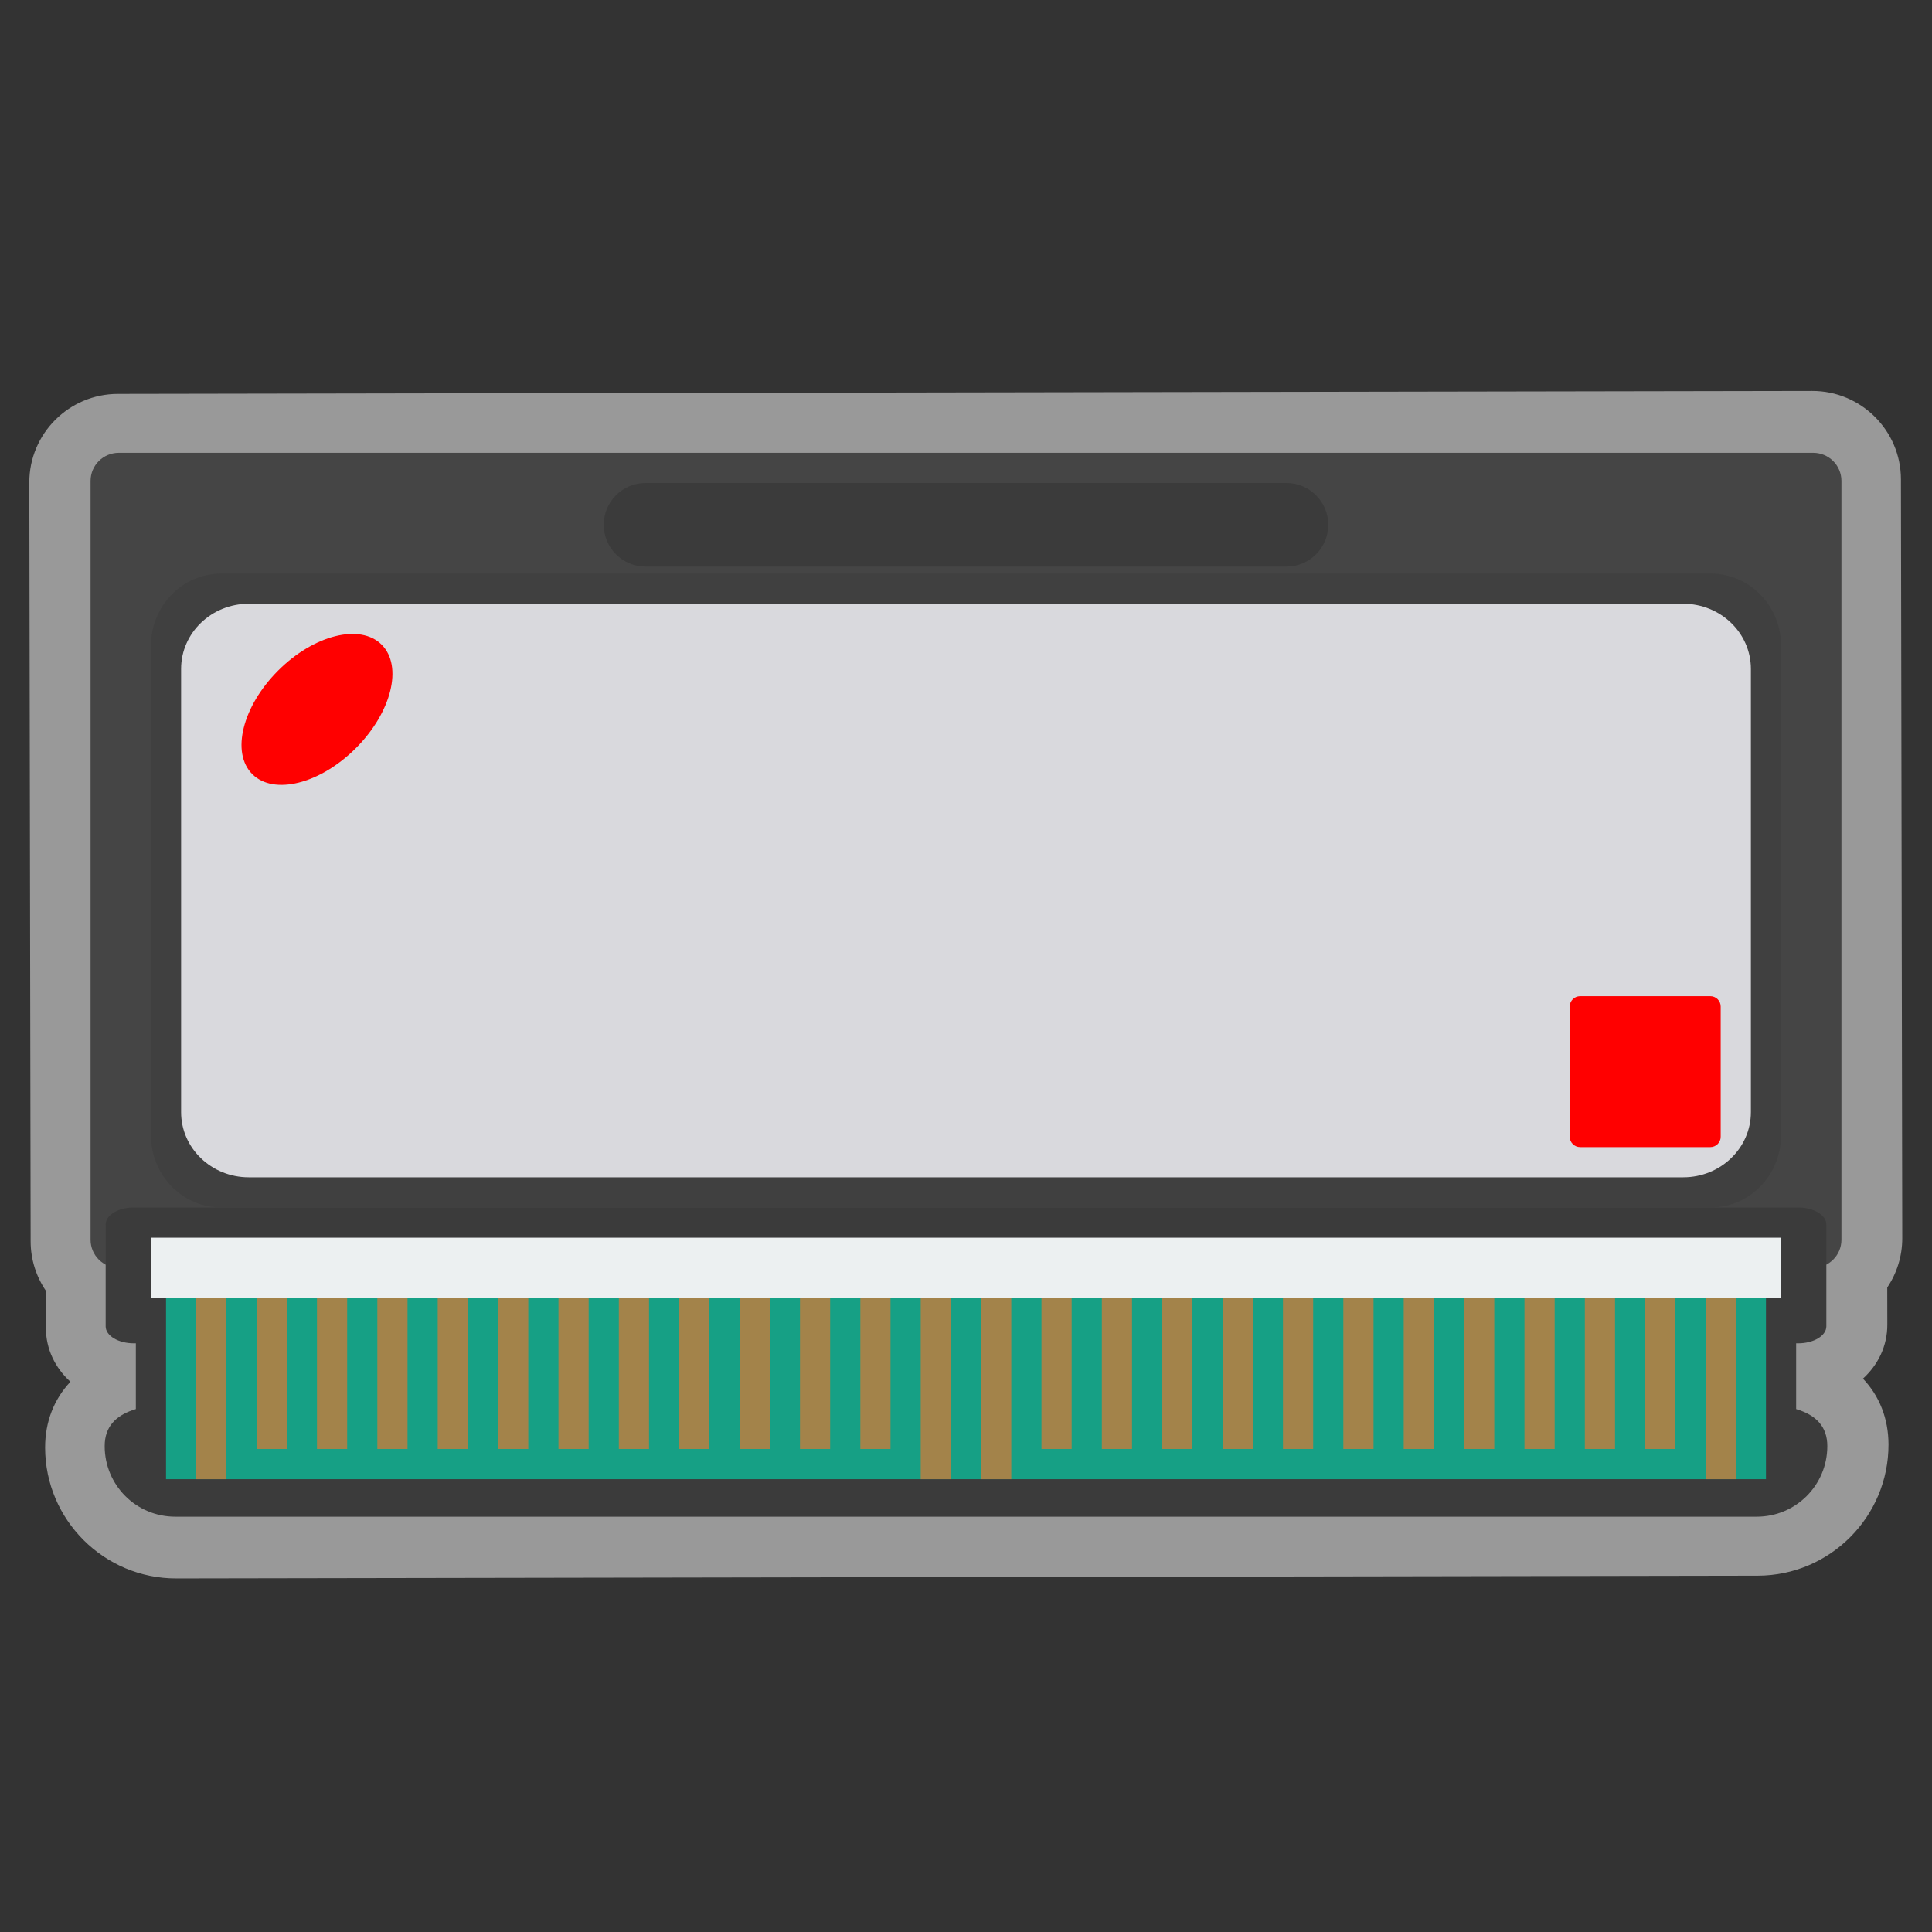 <?xml version="1.0" encoding="UTF-8" standalone="no"?>
<svg
   xmlns:dc="http://purl.org/dc/elements/1.1/"
   xmlns:cc="http://creativecommons.org/ns#"
   xmlns:rdf="http://www.w3.org/1999/02/22-rdf-syntax-ns#"
   xmlns:svg="http://www.w3.org/2000/svg"
   xmlns="http://www.w3.org/2000/svg"
   viewBox="0 0 320 320"
   height="320"
   width="320"
   xml:space="preserve"
   version="1.1"
   id="svg2"><rect x="0" y="0" width="320" height="320" fill="#333333" stroke="none"/><defs
     id="defs6"><clipPath
       id="clipPath16"
       clipPathUnits="userSpaceOnUse"><path
         id="path18"
         d="M 0,256 256,256 256,0 0,0 0,256 Z" /></clipPath><clipPath
       id="clipPath24"
       clipPathUnits="userSpaceOnUse"><path
         id="path26"
         d="m 3.884,204.196 248.175,0 0,-157.346 -248.175,0 0,157.346 z" /></clipPath><clipPath
       id="clipPath112"
       clipPathUnits="userSpaceOnUse"><path
         id="path114"
         d="m 20,180 216,0 0,-84 -216,0 0,84 z" /></clipPath></defs><g
     transform="matrix(1.25,0,0,-1.25,0,320)"
     id="g10"><g
       id="g12"><g
         clip-path="url(#clipPath16)"
         id="g14"><g
           id="g20"><g
             id="g22" /><g
             id="g28"><g
               style="opacity:0.5"
               id="g30"
               clip-path="url(#clipPath24)"><g
                 id="g32"
                 transform="translate(250.079,80.463)"><path
                   id="path34"
                   style="fill:#ffffff;fill-opacity:1;fill-rule:nonzero;stroke:none"
                   d="M 0,0 -0.009,4.939 C 1.27,6.838 1.984,9.102 1.98,11.478 L 1.804,112.029 c -0.011,6.465 -5.287,11.715 -11.762,11.704 l -224.516,-0.392 c -6.474,-0.011 -11.732,-5.28 -11.721,-11.745 l 0.175,-100.551 c 0.004,-2.376 0.726,-4.637 2.012,-6.532 L -244,-0.426 c 0.005,-2.8 1.233,-5.302 3.253,-7.131 -2.168,-2.291 -3.36,-5.296 -3.354,-8.732 0.017,-9.569 7.816,-17.341 17.385,-17.324 l 209.548,0.365 c 9.57,0.017 17.341,7.816 17.325,17.385 -0.006,3.436 -1.208,6.437 -3.384,8.72 C -1.214,-5.307 0.005,-2.8 0,0" /></g></g></g></g><g
           transform="translate(15.742,196)"
           id="g36"><path
             id="path38"
             style="fill:#454545;fill-opacity:1;fill-rule:nonzero;stroke:none"
             d="m 0,0 224.516,0 c 2.067,0 3.742,-1.667 3.742,-3.724 l 0,-100.552 c 0,-2.057 -1.675,-3.724 -3.742,-3.724 L 0,-108 c -2.067,0 -3.742,1.667 -3.742,3.724 l 0,100.552 C -3.742,-1.667 -2.067,0 0,0" /></g><g
           transform="translate(25.097,70)"
           id="g40"><path
             id="path42"
             style="fill:#3b3b3b;fill-opacity:1;fill-rule:nonzero;stroke:none"
             d="m 0,0 205.806,0 c 5.183,0 11.226,-0.43 11.226,-5.613 0,-5.182 -4.172,-9.355 -9.355,-9.355 l -209.548,0 c -5.183,0 -9.355,4.173 -9.355,9.355 C -11.226,-0.43 -5.183,0 0,0" /></g><g
           transform="translate(21.729,84)"
           id="g44"><path
             id="path46"
             style="fill:#3b3b3b;fill-opacity:1;fill-rule:nonzero;stroke:none"
             d="m 0,0 212.542,0 c 2.06,0 3.729,-1.567 3.729,-3.5 l 0,-21 c 0,-1.933 -1.669,-3.5 -3.729,-3.5 L 0,-28 c -2.059,0 -3.729,1.567 -3.729,3.5 l 0,21 c 0,1.933 1.67,3.5 3.729,3.5" /></g><g
           transform="translate(17.738,96)"
           id="g48"><path
             id="path50"
             style="fill:#3b3b3b;fill-opacity:1;fill-rule:nonzero;stroke:none"
             d="m 0,0 220.525,0 c 2.064,0 3.737,-1.007 3.737,-2.25 l 0,-13.5 c 0,-1.243 -1.673,-2.25 -3.737,-2.25 L 0,-18 c -2.064,0 -3.738,1.007 -3.738,2.25 l 0,13.5 C -3.738,-1.007 -2.064,0 0,0" /></g><path
           id="path52"
           style="fill:#16a085;fill-opacity:1;fill-rule:nonzero;stroke:none"
           d="m 22,88 212,0 0,-28 -212,0 0,28 z" /><path
           id="path54"
           style="fill:#ecf0f1;fill-opacity:1;fill-rule:nonzero;stroke:none"
           d="m 20,92 216,0 0,-8 -216,0 0,8 z" /><path
           id="path56"
           style="fill:#a3834a;fill-opacity:1;fill-rule:nonzero;stroke:none"
           d="m 26,60 4,0 0,24 -4,0 0,-24 z" /><path
           id="path58"
           style="fill:#a3834a;fill-opacity:1;fill-rule:nonzero;stroke:none"
           d="m 34,64 4,0 0,20 -4,0 0,-20 z" /><path
           id="path60"
           style="fill:#a3834a;fill-opacity:1;fill-rule:nonzero;stroke:none"
           d="m 42,64 4,0 0,20 -4,0 0,-20 z" /><path
           id="path62"
           style="fill:#a3834a;fill-opacity:1;fill-rule:nonzero;stroke:none"
           d="m 50,64 4,0 0,20 -4,0 0,-20 z" /><path
           id="path64"
           style="fill:#a3834a;fill-opacity:1;fill-rule:nonzero;stroke:none"
           d="m 58,64 4,0 0,20 -4,0 0,-20 z" /><path
           id="path66"
           style="fill:#a3834a;fill-opacity:1;fill-rule:nonzero;stroke:none"
           d="m 66,64 4,0 0,20 -4,0 0,-20 z" /><path
           id="path68"
           style="fill:#a3834a;fill-opacity:1;fill-rule:nonzero;stroke:none"
           d="m 74,64 4,0 0,20 -4,0 0,-20 z" /><path
           id="path70"
           style="fill:#a3834a;fill-opacity:1;fill-rule:nonzero;stroke:none"
           d="m 82,64 4,0 0,20 -4,0 0,-20 z" /><path
           id="path72"
           style="fill:#a3834a;fill-opacity:1;fill-rule:nonzero;stroke:none"
           d="m 90,64 4,0 0,20 -4,0 0,-20 z" /><path
           id="path74"
           style="fill:#a3834a;fill-opacity:1;fill-rule:nonzero;stroke:none"
           d="m 98,64 4,0 0,20 -4,0 0,-20 z" /><path
           id="path76"
           style="fill:#a3834a;fill-opacity:1;fill-rule:nonzero;stroke:none"
           d="m 106,64 4,0 0,20 -4,0 0,-20 z" /><path
           id="path78"
           style="fill:#a3834a;fill-opacity:1;fill-rule:nonzero;stroke:none"
           d="m 114,64 4,0 0,20 -4,0 0,-20 z" /><path
           id="path80"
           style="fill:#a3834a;fill-opacity:1;fill-rule:nonzero;stroke:none"
           d="m 122,60 4,0 0,24 -4,0 0,-24 z" /><path
           id="path82"
           style="fill:#a3834a;fill-opacity:1;fill-rule:nonzero;stroke:none"
           d="m 130,60 4,0 0,24 -4,0 0,-24 z" /><path
           id="path84"
           style="fill:#a3834a;fill-opacity:1;fill-rule:nonzero;stroke:none"
           d="m 138,64 4,0 0,20 -4,0 0,-20 z" /><path
           id="path86"
           style="fill:#a3834a;fill-opacity:1;fill-rule:nonzero;stroke:none"
           d="m 146,64 4,0 0,20 -4,0 0,-20 z" /><path
           id="path88"
           style="fill:#a3834a;fill-opacity:1;fill-rule:nonzero;stroke:none"
           d="m 154,64 4,0 0,20 -4,0 0,-20 z" /><path
           id="path90"
           style="fill:#a3834a;fill-opacity:1;fill-rule:nonzero;stroke:none"
           d="m 162,64 4,0 0,20 -4,0 0,-20 z" /><path
           id="path92"
           style="fill:#a3834a;fill-opacity:1;fill-rule:nonzero;stroke:none"
           d="m 170,64 4,0 0,20 -4,0 0,-20 z" /><path
           id="path94"
           style="fill:#a3834a;fill-opacity:1;fill-rule:nonzero;stroke:none"
           d="m 178,64 4,0 0,20 -4,0 0,-20 z" /><path
           id="path96"
           style="fill:#a3834a;fill-opacity:1;fill-rule:nonzero;stroke:none"
           d="m 186,64 4,0 0,20 -4,0 0,-20 z" /><path
           id="path98"
           style="fill:#a3834a;fill-opacity:1;fill-rule:nonzero;stroke:none"
           d="m 194,64 4,0 0,20 -4,0 0,-20 z" /><path
           id="path100"
           style="fill:#a3834a;fill-opacity:1;fill-rule:nonzero;stroke:none"
           d="m 202,64 4,0 0,20 -4,0 0,-20 z" /><path
           id="path102"
           style="fill:#a3834a;fill-opacity:1;fill-rule:nonzero;stroke:none"
           d="m 210,64 4,0 0,20 -4,0 0,-20 z" /><path
           id="path104"
           style="fill:#a3834a;fill-opacity:1;fill-rule:nonzero;stroke:none"
           d="m 218,64 4,0 0,20 -4,0 0,-20 z" /><path
           id="path106"
           style="fill:#a3834a;fill-opacity:1;fill-rule:nonzero;stroke:none"
           d="m 226,60 4,0 0,24 -4,0 0,-24 z" /><g
           id="g108"><g
             id="g110" /><g
             id="g116"><g
               style="opacity:0.5"
               id="g118"
               clip-path="url(#clipPath112)"><g
                 id="g120"
                 transform="translate(29.31,180)"><path
                   id="path122"
                   style="fill:#3b3b3b;fill-opacity:1;fill-rule:nonzero;stroke:none"
                   d="m 0,0 197.379,0 c 5.142,0 9.311,-4.274 9.311,-9.545 l 0,-64.91 c 0,-5.271 -4.169,-9.545 -9.311,-9.545 L 0,-84 c -5.142,0 -9.31,4.274 -9.31,9.545 l 0,64.91 C -9.31,-4.274 -5.142,0 0,0" /></g></g></g></g><g
           transform="translate(32.963,176)"
           id="g124"><path
             id="path126"
             style="fill:#d9d9dd;fill-opacity:1;fill-rule:nonzero;stroke:none"
             d="m 0,0 190.074,0 c 4.951,0 8.965,-3.867 8.965,-8.636 l 0,-58.728 c 0,-4.769 -4.014,-8.636 -8.965,-8.636 L 0,-76 c -4.952,0 -8.966,3.867 -8.966,8.636 l 0,58.728 C -8.966,-3.867 -4.952,0 0,0" /></g><g
           transform="translate(85.538,192)"
           id="g128"><path
             id="path130"
             style="fill:#3b3b3b;fill-opacity:1;fill-rule:nonzero;stroke:none"
             d="m 0,0 84.923,0 c 3.059,0 5.539,-2.48 5.539,-5.538 0,-3.059 -2.48,-5.539 -5.539,-5.539 l -84.923,0 c -3.059,0 -5.538,2.48 -5.538,5.539 C -5.538,-2.48 -3.059,0 0,0" /></g><g
           transform="translate(226.629,104)"
           id="g132"><path
             id="path134"
             style="fill:#ff0000;fill-opacity:1;fill-rule:evenodd;stroke:none"
             d="m 0,0 -17.257,0 c -0.758,0 -1.372,0.614 -1.372,1.371 l 0,17.258 c 0,0.757 0.614,1.371 1.372,1.371 L 0,20 c 0.757,0 1.371,-0.614 1.371,-1.371 l 0,-17.258 C 1.371,0.614 0.757,0 0,0" /></g><g
           transform="translate(43.722,166.957)"
           id="g136"><path
             id="path138"
             style="fill:#d9d9dd;fill-opacity:1;fill-rule:nonzero;stroke:none"
             d="M 0,0 C -0.377,0.173 -0.818,0.187 -1.233,0.249 -1.335,0.264 -1.446,0.208 -1.554,0.173 -1.578,0.165 -1.595,0.142 -1.597,0.115 -1.599,0.082 -1.578,0.053 -1.548,0.046 c 0.918,-0.208 1.48,-0.866 1.858,-1.744 0.32,-0.744 0.379,-1.531 0.001,-2.355 -0.142,-0.309 -0.43,-0.494 -0.743,-0.504 -0.543,1.099 -1.386,2.025 -2.387,2.484 -0.004,0.002 -0.009,0.003 -0.014,0.005 -0.058,0.326 -0.066,0.661 0.009,1.005 0.009,0.045 0.01,0.093 0.008,0.14 0,0.021 -0.017,0.041 -0.06,0.133 -0.084,-0.126 -0.166,-0.218 -0.214,-0.326 -0.116,-0.267 -0.195,-0.536 -0.249,-0.808 -0.235,0.042 -0.478,0.065 -0.713,0.1 -0.102,0.015 -0.213,-0.041 -0.321,-0.076 -0.024,-0.008 -0.041,-0.031 -0.043,-0.058 -0.002,-0.033 0.019,-0.062 0.049,-0.069 0.375,-0.085 0.689,-0.249 0.957,-0.469 -0.025,-0.491 0.034,-0.988 0.154,-1.484 0.179,-0.738 0.446,-1.409 0.805,-2.002 -0.019,-0.048 -0.035,-0.096 -0.057,-0.144 -0.155,-0.338 -0.482,-0.538 -0.828,-0.511 -1.121,0.087 -1.709,0.846 -2.105,1.779 -0.23,0.542 -0.332,1.12 -0.202,1.722 0.009,0.045 0.01,0.093 0.008,0.14 0,0.021 -0.017,0.041 -0.06,0.133 -0.084,-0.126 -0.166,-0.218 -0.214,-0.326 -0.407,-0.93 -0.4,-1.897 -0.166,-2.864 0.423,-1.744 1.303,-3.146 2.854,-3.909 1.376,-0.677 3.006,0.154 3.342,1.752 0.009,0.044 0.013,0.089 0.021,0.133 1.232,-0.26 2.505,0.55 2.798,1.94 C 3.431,-3.808 2.04,-0.935 0,0" /></g><g
           transform="translate(50.574,170.574)"
           id="g140"><path
             id="path142"
             style="fill:#ff0000;fill-opacity:1;fill-rule:nonzero;stroke:none"
             d="m 0,0 c 2.841,-2.841 1.306,-8.983 -3.429,-13.718 -4.736,-4.735 -10.877,-6.27 -13.718,-3.429 -2.841,2.841 -1.306,8.982 3.429,13.718 C -8.983,1.306 -2.841,2.841 0,0" /></g></g></g></g></svg>